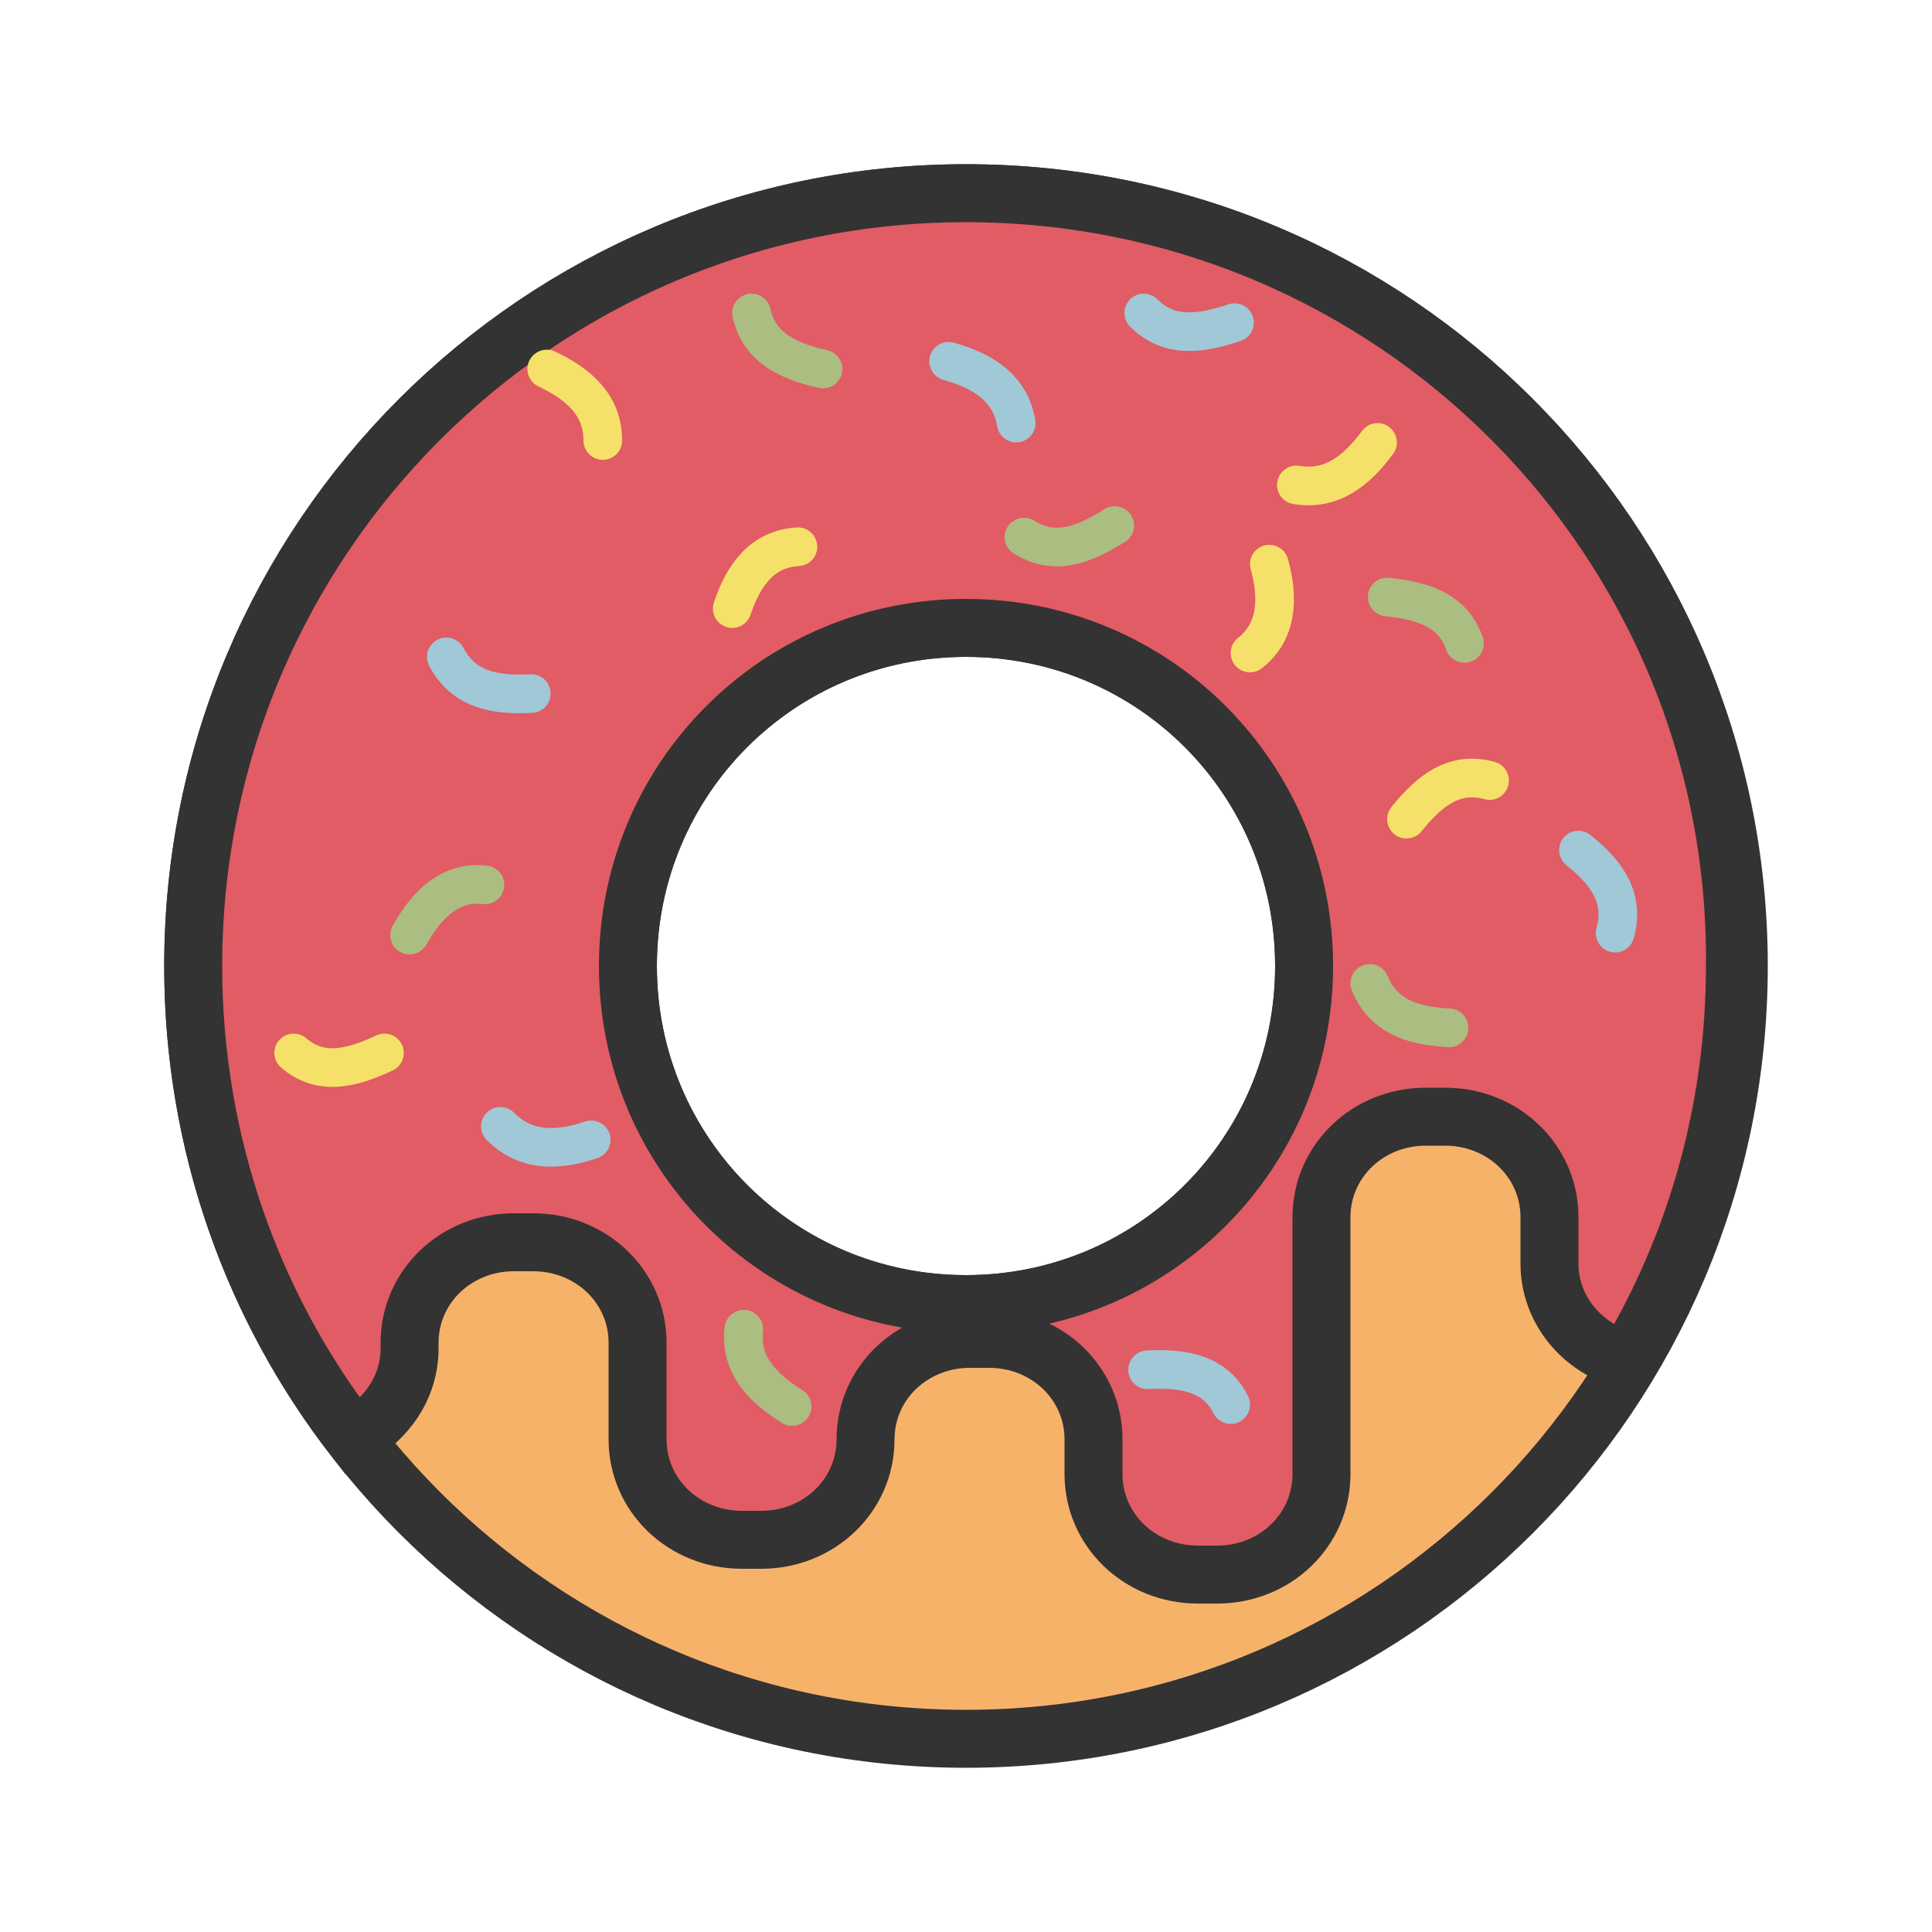 <?xml version="1.0"?><svg version="1.1" id="Layer_1" xmlns="http://www.w3.org/2000/svg" x="0" y="0" viewBox="0 0 100 100" xml:space="preserve"><g><path d="M50 10c-22.1 0-40 17.9-40 40s17.9 40 40 40 40-17.9 40-40-17.9-40-40-40zm0 57.5c-9.7 0-17.5-7.8-17.5-17.5S40.3 32.5 50 32.5 67.5 40.3 67.5 50 59.7 67.5 50 67.5z" stroke-linecap="round" fill="#f7b26a" stroke="#333" stroke-width="3" stroke-miterlimit="10"/><path d="M50 10c-22.1 0-40 17.9-40 40 0 9.2 3.1 17.7 8.3 24.4 1.7-.9 2.9-2.6 2.9-4.6v-.3c0-2.9 2.4-5.2 5.4-5.2h1c3 0 5.4 2.3 5.4 5.2v5c0 2.9 2.4 5.2 5.4 5.2h1c3 0 5.4-2.3 5.4-5.2s2.4-5.2 5.4-5.2h1c3 0 5.4 2.3 5.4 5.2v1.8c0 2.9 2.4 5.2 5.4 5.2h1c3 0 5.4-2.3 5.4-5.2V63c0-2.9 2.4-5.2 5.4-5.2h1c3 0 5.4 2.3 5.4 5.2v2.4c0 2.4 1.7 4.4 4 5 3.6-6 5.6-13 5.6-20.4C90 27.9 72.1 10 50 10zm0 57.5c-9.7 0-17.5-7.8-17.5-17.5S40.3 32.5 50 32.5 67.5 40.3 67.5 50 59.7 67.5 50 67.5z" stroke-width="3" stroke-miterlimit="10" fill="#e15c64" stroke="#333" stroke-linecap="round"/></g><path d="M37.9 31.5c.6-1.8 1.6-3.1 3.4-3.2" stroke-miterlimit="10" stroke="#f5e169" fill="none" stroke-width="2" stroke-linecap="round"/><path d="M72.8 42.4c1.2-1.5 2.5-2.5 4.3-2" stroke-miterlimit="10" stroke="#f5e169" fill="none" stroke-width="2" stroke-linecap="round"/><path d="M28.3 19.1c1.7.8 2.9 1.9 2.9 3.7" stroke-miterlimit="10" stroke="#f5e169" fill="none" stroke-width="2" stroke-linecap="round"/><path d="M71.3 22.9c-1.1 1.5-2.4 2.5-4.2 2.2" stroke-miterlimit="10" stroke="#f5e169" fill="none" stroke-width="2" stroke-linecap="round"/><path d="M65.7 29.2c.5 1.8.4 3.5-1 4.6" stroke-miterlimit="10" stroke="#f5e169" fill="none" stroke-width="2" stroke-linecap="round"/><path d="M19.9 54.5c-1.7.8-3.3 1.2-4.7 0" stroke-miterlimit="10" stroke="#f5e169" fill="none" stroke-width="2" stroke-linecap="round"/><path d="M71.8 30.9c1.9.2 3.4.7 4 2.4" stroke-width="2" stroke-miterlimit="10" fill="none" stroke="#acbd81" stroke-linecap="round"/><path d="M21.2 48.4c.9-1.6 2.1-2.8 3.9-2.6" stroke-width="2" stroke-miterlimit="10" fill="none" stroke="#acbd81" stroke-linecap="round"/><path d="M75 53.2c-1.9-.1-3.4-.6-4.1-2.3" stroke-width="2" stroke-miterlimit="10" fill="none" stroke="#acbd81" stroke-linecap="round"/><path d="M57.7 27.2c-1.6 1-3.1 1.6-4.7.6" stroke-width="2" stroke-miterlimit="10" fill="none" stroke="#acbd81" stroke-linecap="round"/><path d="M41 72.8c-1.6-1-2.7-2.2-2.5-4" stroke-width="2" stroke-miterlimit="10" fill="none" stroke="#acbd81" stroke-linecap="round"/><path d="M42.6 19.1c-1.8-.4-3.3-1.1-3.7-2.9" stroke-width="2" stroke-miterlimit="10" fill="none" stroke="#acbd81" stroke-linecap="round"/><path d="M30.6 59c-1.8.6-3.4.6-4.7-.7" stroke-linecap="round" fill="none" stroke="#a0c8d7" stroke-width="2" stroke-miterlimit="10"/><path d="M49.1 18.7c1.8.5 3.2 1.4 3.5 3.2" stroke-linecap="round" fill="none" stroke="#a0c8d7" stroke-width="2" stroke-miterlimit="10"/><path d="M81.7 44c1.5 1.2 2.4 2.5 1.9 4.3" stroke-linecap="round" fill="none" stroke="#a0c8d7" stroke-width="2" stroke-miterlimit="10"/><path d="M63.9 16.7c-1.8.6-3.4.8-4.7-.5" stroke-linecap="round" fill="none" stroke="#a0c8d7" stroke-width="2" stroke-miterlimit="10"/><path d="M27.5 35.9c-1.9.1-3.5-.2-4.4-1.9" stroke-linecap="round" fill="none" stroke="#a0c8d7" stroke-width="2" stroke-miterlimit="10"/><path d="M59.4 70.9c1.9-.1 3.5.2 4.3 1.8" stroke-linecap="round" fill="none" stroke="#a0c8d7" stroke-width="2" stroke-miterlimit="10"/></svg>